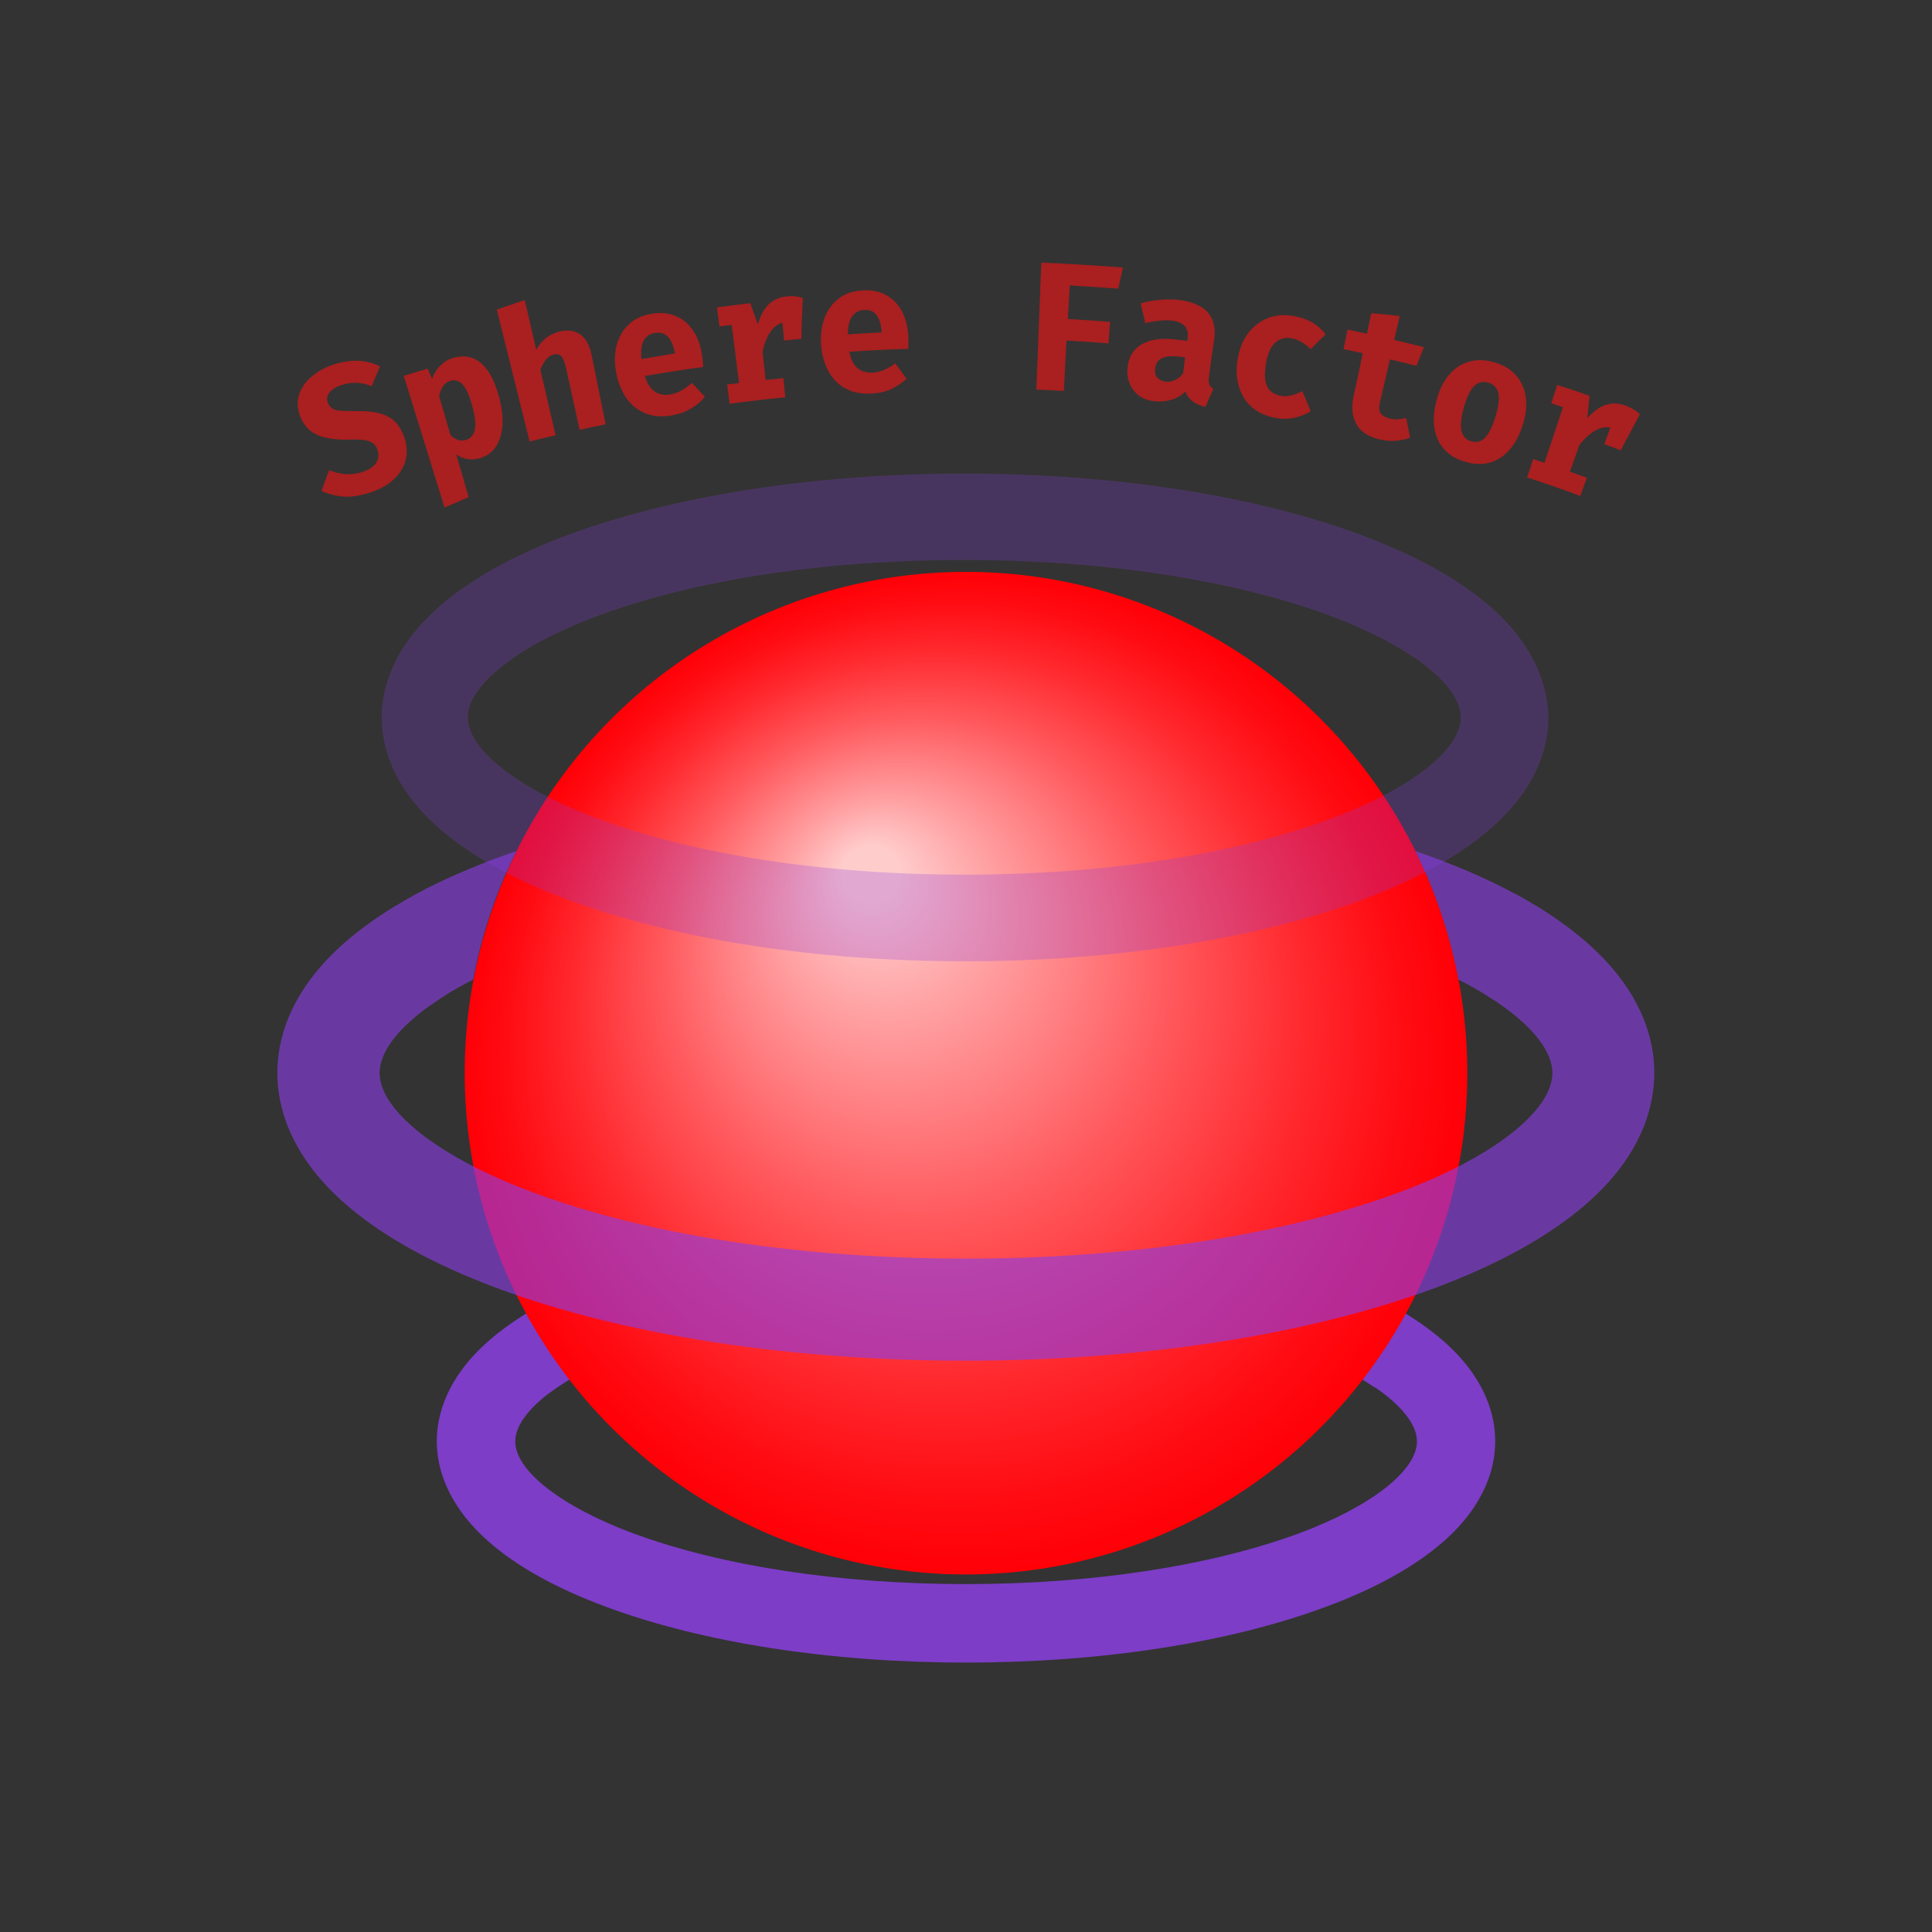 <?xml version="1.0" encoding="utf-8"?>
<!-- Generator: Adobe Illustrator 23.0.3, SVG Export Plug-In . SVG Version: 6.00 Build 0)  -->
<svg version="1.1" id="Layer_1" xmlns="http://www.w3.org/2000/svg" xmlns:xlink="http://www.w3.org/1999/xlink" x="0px" y="0px"
	 viewBox="0 0 1024 1024" style="enable-background:new 0 0 1024 1024;" xml:space="preserve">
<rect x="0" y="0" width="1024" height="1024" fill="#333333" stroke="none"/>
<style type="text/css">
	.st0{opacity:0.83;}
	.st1{fill:#8B3EE5;}
	.st2{fill:url(#SVGID_1_);}
	.st3{fill:url(#SVGID_2_);}
	.st4{opacity:0.62;fill:#8B3EE5;}
	.st5{opacity:0.25;fill:#8B3EE5;}
	.st6{fill:#AA1F1F;}
</style>
<g class="st0">
	<g>
		<path class="st1" d="M765.1,710.8c-14.5-12.7-34.5-24-59.4-33.5l7,48.5c23.9,12.3,38.3,26.3,38.3,38.2c0,15.5-24.5,34.6-62.5,48.7
			C641.6,830,579,839.6,512,839.6s-129.6-9.6-176.4-26.9c-38-14.1-62.5-33.2-62.5-48.7c0-11.5,13.5-25,36-37l-1-45.6
			c-20.2,8.6-36.7,18.4-49.1,29.3c-22.7,19.9-27.5,39.9-27.5,53.2c0,13.2,4.8,33.2,27.5,53.2c15,13.2,35.9,24.8,62.1,34.5
			c51.3,19.1,119.1,29.6,190.9,29.6s139.6-10.5,190.9-29.6c26.2-9.7,47.2-21.4,62.1-34.5c22.7-19.9,27.5-39.9,27.5-53.2
			C792.5,750.7,787.8,730.7,765.1,710.8z"/>
	</g>
	<path class="st1" d="M512,646.7c-71.8,0-139.6,10.5-190.9,29.6c-19.3,7.2-35.7,15.3-49,24.4l19.2,37.5c10.8-8.1,26-16.1,44.2-22.9
		c46.8-17.4,109.5-27,176.4-27s129.6,9.6,176.4,27c16.3,6,30.1,13,40.5,20.2l21-36.1c-12.9-8.5-28.7-16.3-47.1-23.1
		C651.6,657.2,583.8,646.7,512,646.7z"/>
</g>
<radialGradient id="SVGID_1_" cx="512" cy="568.789" r="265.681" fx="458.495" fy="457.321" gradientUnits="userSpaceOnUse">
	<stop  offset="5.656363e-02" style="stop-color:#FFCCCC"/>
	<stop  offset="0.238" style="stop-color:#FF9B9D"/>
	<stop  offset="0.505" style="stop-color:#FF595D"/>
	<stop  offset="0.73" style="stop-color:#FF292E"/>
	<stop  offset="0.901" style="stop-color:#FF0B12"/>
	<stop  offset="0.998" style="stop-color:#FF0007"/>
</radialGradient>
<circle class="st2" cx="512" cy="568.8" r="265.7"/>
<radialGradient id="SVGID_2_" cx="1544" cy="512" r="328" fx="1477.945" fy="374.385" gradientUnits="userSpaceOnUse">
	<stop  offset="1.634018e-02" style="stop-color:#FFFFFF"/>
	<stop  offset="4.081516e-02" style="stop-color:#F2F2F2"/>
	<stop  offset="0.152" style="stop-color:#BABABA"/>
	<stop  offset="0.267" style="stop-color:#888888"/>
	<stop  offset="0.382" style="stop-color:#5E5E5E"/>
	<stop  offset="0.499" style="stop-color:#3C3C3C"/>
	<stop  offset="0.618" style="stop-color:#222222"/>
	<stop  offset="0.739" style="stop-color:#0F0F0F"/>
	<stop  offset="0.864" style="stop-color:#040404"/>
	<stop  offset="0.998" style="stop-color:#000000"/>
</radialGradient>
<circle class="st3" cx="1544" cy="512" r="328"/>
<path class="st4" d="M841.1,499.6c-6.3-5.5-13.4-10.9-21.3-16c-0.7-0.4-1.3-0.8-2-1.3c-0.6-0.4-1.3-0.8-1.9-1.2
	c-0.8-0.5-1.6-1-2.4-1.4c-0.5-0.3-1.1-0.6-1.6-1c-1.3-0.8-2.7-1.6-4-2.3c-0.3-0.2-0.7-0.4-1-0.6c-1.2-0.7-2.4-1.3-3.7-2
	c-0.3-0.2-0.6-0.3-1-0.5c-12.5-6.7-26.5-12.9-41.9-18.6c-3.3-1.2-6.7-2.4-10.1-3.6c10.2,20.6,17.8,42.8,22.4,66l0.3,2
	c0,0,0.1,0,0.1,0.1c0,0,0,0,0,0c5.9,3,11.4,6.1,16.3,9.3c0.1,0,0.1,0.1,0.2,0.1c0.8,0.5,1.5,1,2.2,1.4c0.2,0.1,0.3,0.2,0.5,0.3
	c0.6,0.4,1.3,0.8,1.9,1.3c18.2,12.5,28.7,25.6,28.7,37.1c0,20.1-31.9,45-81.3,63.3c-60.9,22.6-142.4,35.1-229.5,35.1
	s-168.6-12.4-229.5-35.1c-49.4-18.3-81.3-43.2-81.3-63.3c0-10.6,8.8-22.4,24.3-34c0.6-0.4,1.2-0.9,1.8-1.3c0.3-0.2,0.5-0.4,0.8-0.5
	c0.9-0.6,1.7-1.2,2.6-1.8c0,0,0.1,0,0.1-0.1c0.9-0.6,1.8-1.2,2.7-1.8c0.2-0.1,0.4-0.3,0.6-0.4c0.8-0.5,1.7-1.1,2.5-1.6
	c0.1-0.1,0.3-0.2,0.4-0.3c2.1-1.3,4.3-2.6,6.5-3.8c0.1,0,0.1-0.1,0.2-0.1c1.1-0.6,2.3-1.3,3.4-1.9c0,0,0,0,0,0
	c1.2-0.6,2.4-1.3,3.7-1.9c4.5-24,12.3-46.9,22.8-68.1c-3.4,1.2-6.8,2.4-10.1,3.6c-12.9,4.8-24.7,9.9-35.6,15.3
	c-0.2,0.1-0.4,0.2-0.7,0.3c-1.2,0.6-2.3,1.2-3.4,1.8c-0.4,0.2-0.9,0.5-1.3,0.7c-0.9,0.5-1.7,0.9-2.6,1.4c-0.6,0.3-1.2,0.6-1.7,1
	c-0.7,0.4-1.4,0.8-2,1.1c-0.7,0.4-1.4,0.8-2.1,1.2c-0.5,0.3-1,0.6-1.5,0.9c-0.8,0.5-1.6,1-2.4,1.4c-0.2,0.1-0.5,0.3-0.7,0.4
	c-10.1,6.1-19,12.6-26.7,19.3c-29.6,25.9-35.8,51.9-35.8,69.2c0,17.2,6.2,43.2,35.8,69.2c19.5,17.1,46.7,32.2,80.8,44.9
	c66.7,24.8,154.9,38.4,248.3,38.4s181.6-13.7,248.3-38.4c34.1-12.7,61.3-27.8,80.8-44.9c29.6-25.9,35.8-51.9,35.8-69.2
	C876.9,551.6,870.7,525.6,841.1,499.6z"/>
<path class="st5" d="M790,321.6c-5.3-4.7-11.4-9.2-18.1-13.5c-0.6-0.4-1.1-0.7-1.7-1.1c-0.5-0.3-1.1-0.7-1.6-1
	c-0.7-0.4-1.3-0.8-2-1.2c-0.5-0.3-0.9-0.5-1.4-0.8c-1.1-0.7-2.3-1.3-3.4-2c-0.3-0.2-0.6-0.3-0.8-0.5c-1-0.6-2.1-1.1-3.1-1.7
	c-0.3-0.1-0.5-0.3-0.8-0.4c-10.6-5.7-22.5-10.9-35.5-15.8C665,262.5,590.3,251,511.2,251s-153.8,11.6-210.4,32.6
	c-10.9,4-20.9,8.4-30.1,13c-0.2,0.1-0.4,0.2-0.5,0.3c-1,0.5-2,1-2.9,1.5c-0.4,0.2-0.8,0.4-1.1,0.6c-0.7,0.4-1.5,0.8-2.2,1.2
	c-0.5,0.3-1,0.5-1.5,0.8c-0.6,0.3-1.2,0.6-1.7,1c-0.6,0.3-1.2,0.7-1.7,1c-0.4,0.2-0.9,0.5-1.3,0.7c-0.7,0.4-1.4,0.8-2,1.2
	c-0.2,0.1-0.4,0.3-0.6,0.4c-8.5,5.2-16.1,10.6-22.6,16.4c-25,22-30.3,44-30.3,58.6c0,14.6,5.3,36.6,30.3,58.6
	c16.5,14.5,39.6,27.3,68.5,38c56.5,21,131.3,32.6,210.4,32.6s153.8-11.6,210.4-32.6c28.9-10.7,52-23.5,68.5-38
	c25-22,30.3-44,30.3-58.6C820.3,365.6,815.1,343.6,790,321.6z M705.6,433.9C654,453,585,463.6,511.2,463.6S368.3,453,316.8,433.9
	c-41.8-15.5-68.9-36.6-68.9-53.7c0-8.9,7.4-19,20.6-28.8c0.5-0.4,0.9-0.7,1.4-1.1c0.2-0.2,0.5-0.3,0.7-0.5c0.6-0.4,1.2-0.9,1.8-1.3
	c0.1-0.1,0.2-0.2,0.3-0.2c0.7-0.5,1.5-1,2.2-1.5c0.3-0.2,0.5-0.3,0.8-0.5c0.5-0.3,1-0.7,1.6-1c0.3-0.2,0.6-0.4,0.9-0.6
	c0.5-0.3,1.1-0.7,1.7-1c0.3-0.2,0.5-0.3,0.8-0.5c0.8-0.5,1.6-0.9,2.4-1.4c0.3-0.2,0.6-0.3,0.9-0.5c0.6-0.3,1.1-0.6,1.7-0.9
	c0.4-0.2,0.7-0.4,1.1-0.6c8.8-4.7,18.8-9.2,29.8-13.3c51.6-19.2,120.6-29.7,194.4-29.7s142.8,10.5,194.4,29.7
	c9.9,3.7,19,7.7,27.1,11.9c0.3,0.2,0.7,0.3,1,0.5c0.5,0.3,1.1,0.6,1.6,0.9c0.3,0.2,0.6,0.3,0.9,0.5c0.5,0.3,1.1,0.6,1.6,0.9
	c0.3,0.2,0.6,0.3,0.9,0.5c0.6,0.3,1.1,0.6,1.7,0.9c0.2,0.1,0.5,0.3,0.7,0.4c0.6,0.4,1.2,0.7,1.8,1.1c0.2,0.1,0.4,0.2,0.5,0.3
	c2.3,1.4,4.6,2.9,6.7,4.3c15.4,10.6,24.3,21.7,24.3,31.4C774.5,397.2,747.4,418.3,705.6,433.9z"/>
<g>
	<g>
		<path class="st6" d="M214.5,232.4c1.3,4,1.4,7.8,0.5,11.5c-1,3.7-3,7-6,9.9c-3,2.9-7,5.2-12,7c-5.6,1.9-10.5,2.7-14.9,2.4
			c-4.4-0.4-8.3-1.4-11.7-3c1.6-4.4,2.4-6.6,4-11c3,1.2,6,1.9,9,2.1c3.1,0.2,6.2-0.3,9.4-1.4c2-0.7,3.6-1.6,4.9-2.7
			c1.3-1.1,2.1-2.4,2.6-3.9c0.4-1.4,0.4-3-0.2-4.7c-0.5-1.6-1.3-2.8-2.3-3.6c-1-0.8-2.5-1.4-4.4-1.7c-1.9-0.3-4.4-0.4-7.5-0.3
			c-5.2,0.2-9.7-0.2-13.2-1c-3.5-0.8-6.4-2.1-8.6-4c-2.2-1.9-3.9-4.5-5.1-7.6c-1.4-3.9-1.6-7.5-0.5-11.1c1.1-3.5,3.2-6.7,6.3-9.4
			c3.1-2.7,6.8-4.9,11.2-6.4c4.9-1.7,9.5-2.4,13.7-2.3c4.2,0.2,8.1,1.2,11.7,3c-1.8,4.2-2.6,6.3-4.4,10.5c-2.7-1.1-5.4-1.7-8.2-1.8
			c-2.7-0.1-5.4,0.4-7.9,1.2c-1.9,0.6-3.4,1.5-4.7,2.4c-1.2,1-2.1,2.1-2.5,3.2c-0.5,1.2-0.4,2.5,0.1,3.8c0.5,1.3,1.3,2.3,2.3,3
			c1.1,0.7,2.7,1.1,4.8,1.2c2.1,0.2,5,0.2,8.6,0.2c4.3-0.1,8.1,0.3,11.4,1.1c3.3,0.8,6.1,2.3,8.4,4.4
			C211.4,225.5,213.2,228.5,214.5,232.4z"/>
		<path class="st6" d="M240.2,189.7c4.2-1.2,7.9-1,11.1,0.4c3.2,1.5,5.8,4,8.1,7.7c2.2,3.6,4,8.2,5.4,13.6c1.3,5.1,1.8,9.9,1.5,14.3
			c-0.4,4.4-1.5,8.1-3.5,11.1c-2,3-4.9,5-8.6,6.1c-4.5,1.2-8.6,0.6-12.4-2.1c2.7,9.1,4,13.6,6.6,22.7c-5.2,2.2-7.7,3.3-12.8,5.5
			c-7.2-23.3-14.4-46.6-21.6-69.8c5.1-1.6,7.6-2.3,12.7-3.8c0.9,2.1,1.4,3.2,2.3,5.4c1.2-3.2,2.8-5.6,4.8-7.4
			C235.8,191.5,237.9,190.3,240.2,189.7z M238.8,201.8c-1.7,0.5-3,1.4-3.9,2.8c-1,1.4-1.7,3.1-2.2,5.2c2.4,8.4,3.7,12.5,6.1,20.9
			c1.4,1.2,2.7,2.1,4,2.5c1.3,0.4,2.6,0.4,4.1,0c2.4-0.7,4-2.4,4.7-5.2c0.7-2.8,0.3-6.9-1.2-12.5c-1.1-4.1-2.3-7.2-3.5-9.3
			c-1.2-2.1-2.5-3.5-3.8-4C241.7,201.5,240.3,201.4,238.8,201.8z"/>
		<path class="st6" d="M278.1,159c2.5,10.6,3.7,15.8,6.1,26.4c1.5-2.7,3.4-4.9,5.5-6.5c2.2-1.6,4.6-2.7,7.3-3.3
			c4.4-0.9,8-0.3,10.8,1.8c2.8,2.2,4.7,5.6,5.7,10.4c2.5,12.4,5,24.7,7.5,37.1c-5.5,1.1-8.3,1.7-13.8,2.9
			c-2.4-10.9-4.8-21.9-7.2-32.8c-0.7-3-1.5-5.1-2.4-6.1c-0.9-1.1-2.3-1.4-4.1-1c-1,0.2-1.9,0.7-2.8,1.4c-0.8,0.7-1.6,1.6-2.3,2.7
			s-1.4,2.4-2,3.9c2.7,11.6,5.4,23.2,8.1,34.8c-5.5,1.3-8.3,1.9-13.8,3.3c-5.8-23.3-11.6-46.6-17.4-69.9
			C269.4,162,272.3,161,278.1,159z"/>
		<path class="st6" d="M341.8,199.3c0.8,2.7,1.9,4.8,3.2,6.4c1.3,1.5,2.9,2.5,4.6,3.1c1.7,0.5,3.6,0.6,5.6,0.3
			c2.2-0.4,4.2-1.1,6.1-2.2c1.9-1.1,3.7-2.4,5.4-4c2.8,3,4.1,4.4,6.9,7.4c-1.9,2.4-4.3,4.4-7.3,6.2c-2.9,1.8-6.4,3-10.4,3.7
			c-5.3,0.9-10,0.5-14-1.2c-4-1.7-7.3-4.3-9.9-8c-2.6-3.7-4.4-8.2-5.4-13.4c-1-5-0.9-9.7,0.1-14.1c1.1-4.4,3.1-8.2,6.3-11.3
			c3.1-3.1,7.3-5.1,12.4-5.9c4.7-0.8,9-0.4,12.7,1.2c3.8,1.5,6.9,4.1,9.3,7.8c2.5,3.6,4.1,8.2,4.8,13.7c0.1,0.9,0.2,1.8,0.3,2.8
			c0.1,1,0.2,1.9,0.2,2.7C362.4,195.9,352,197.5,341.8,199.3z M347,176.5c-2.6,0.4-4.5,1.8-5.8,4c-1.2,2.2-1.7,5.5-1.2,9.8
			c7.1-1.2,10.6-1.8,17.7-3c-0.6-3.7-1.8-6.6-3.5-8.6C352.5,176.7,350.1,176,347,176.5z"/>
		<path class="st6" d="M386.7,214c-0.5-4.1-0.8-6.1-1.3-10.2c2.5-0.3,3.8-0.5,6.3-0.8c-1.3-10.3-2.6-20.6-3.9-30.8
			c-2.6,0.3-3.9,0.5-6.5,0.8c-0.5-4-0.8-6.1-1.3-10.1c7.1-0.9,10.6-1.4,17.7-2.2c1.6,4.5,2.4,6.7,4,11.2c1.3-4.6,3.2-8.1,5.7-10.6
			c2.5-2.4,5.8-3.9,9.8-4.2c1.7-0.2,3.2-0.2,4.5,0c1.3,0.2,2.6,0.4,3.8,0.8c-1.4,5.2-2,7.8-3.3,13c-0.9-0.2-1.8-0.3-2.7-0.3
			c-0.9,0-1.9,0-3,0.1c-3.2,0.3-5.9,2-8,5c-2.1,3-3.6,6.7-4.3,11c0.6,5.9,1,8.8,1.6,14.7c3.8-0.4,5.6-0.6,9.4-1
			c0.4,4.1,0.6,6.1,1,10.2C406.3,211.5,396.5,212.7,386.7,214z M415.6,180.5c-0.6-6-0.9-9-1.5-15c0.6-2.7,0.9-4,1.6-6.7
			c3.9-0.4,5.9-0.6,9.8-0.9c-0.4,8.7-0.5,13-0.8,21.7C421,179.9,419.2,180.1,415.6,180.5z"/>
		<path class="st6" d="M450.2,186.4c0.5,2.8,1.3,5,2.5,6.7c1.1,1.7,2.5,2.8,4.2,3.5c1.7,0.7,3.5,1,5.5,0.9c2.2-0.1,4.3-0.6,6.3-1.5
			c2-0.9,3.9-2,5.8-3.4c2.4,3.3,3.6,4.9,6,8.1c-2.2,2.1-4.8,3.9-7.9,5.4c-3.1,1.5-6.7,2.3-10.7,2.5c-5.4,0.3-9.9-0.6-13.8-2.7
			c-3.8-2.1-6.8-5.1-9-9.1c-2.2-4-3.5-8.6-3.9-13.9c-0.4-5.1,0.2-9.7,1.7-14c1.5-4.3,4-7.8,7.4-10.5c3.4-2.7,7.8-4.2,13-4.5
			c4.7-0.3,8.9,0.6,12.5,2.6c3.6,2,6.4,4.9,8.4,8.8c2,3.9,3.1,8.6,3.3,14.1c0,0.9,0,1.8,0,2.8c0,1-0.1,1.9-0.1,2.7
			C471,185.2,460.6,185.7,450.2,186.4z M457.9,164.3c-2.6,0.1-4.7,1.3-6.2,3.3c-1.5,2.1-2.3,5.3-2.3,9.6c7.1-0.5,10.7-0.6,17.9-1
			c-0.2-3.8-1-6.7-2.5-8.9C463.3,165.1,461,164.1,457.9,164.3z"/>
		<path class="st6" d="M567,151.3c-0.4,7.1-0.6,10.7-1,17.8c9,0.5,13.5,0.8,22.4,1.5c-0.4,4.6-0.5,6.8-0.9,11.4
			c-8.9-0.7-13.3-1-22.2-1.5c-0.6,10.7-0.9,16-1.4,26.7c-5.8-0.3-8.8-0.5-14.6-0.7c0.9-22.4,1.7-44.8,2.6-67.3
			c14.4,0.6,28.9,1.5,43.3,2.6c-1,4.5-1.5,6.7-2.5,11.2C582.5,152.2,577.3,151.9,567,151.3z"/>
		<path class="st6" d="M640.8,199.5c-0.3,1.9-0.2,3.4,0.2,4.3c0.4,0.9,1.1,1.7,2.1,2.3c-1.7,3.8-2.6,5.8-4.2,9.6
			c-2.7-0.7-5-1.6-6.7-2.9s-3.1-3-3.9-5.3c-2.1,2.1-4.6,3.6-7.5,4.4c-2.9,0.8-5.8,1.1-8.8,0.8c-4.8-0.5-8.5-2.4-11.1-5.7
			c-2.6-3.3-3.7-7.3-3.3-12c0.5-5.6,2.9-9.7,7.3-12.4c4.4-2.6,10.4-3.6,17.9-2.7c2.6,0.3,3.9,0.4,6.5,0.8c0.1-0.8,0.1-1.2,0.2-1.9
			c0.3-2.7-0.3-4.7-1.8-6.2c-1.5-1.5-3.8-2.4-7-2.7c-1.6-0.2-3.6-0.2-6.1,0.1c-2.5,0.2-5,0.6-7.6,1.3c-1-4.2-1.4-6.3-2.4-10.5
			c3.3-1,6.7-1.6,10.3-1.9c3.5-0.3,6.7-0.3,9.4,0c7.4,0.8,12.6,3.1,15.8,6.6c3.1,3.5,4.3,8.3,3.5,14.1
			C642.4,187.4,641.8,191.5,640.8,199.5z M617.9,202.3c1.5,0.2,3.2-0.1,4.9-0.9c1.8-0.8,3.2-2,4.3-3.7c0.4-3.3,0.6-5,1-8.3
			c-1.4-0.2-2.1-0.3-3.5-0.4c-4-0.5-7-0.1-9,1c-2,1.1-3.1,2.9-3.4,5.4c-0.2,2,0.2,3.6,1.2,4.8C614.4,201.3,615.9,202,617.9,202.3z"
			/>
		<path class="st6" d="M678.9,209.8c1.9,0.3,3.8,0.3,5.7-0.3c1.9-0.5,3.7-1.2,5.7-2.2c1.8,4.3,2.7,6.4,4.4,10.7
			c-2.4,1.5-5.2,2.6-8.4,3.4c-3.2,0.7-6.6,0.8-10.2,0.1c-5-0.9-9.1-2.7-12.4-5.5c-3.3-2.8-5.6-6.4-6.9-10.7
			c-1.4-4.3-1.7-9.1-0.9-14.4c0.8-5.3,2.5-9.9,5.2-13.7c2.7-3.8,6.1-6.6,10.4-8.4c4.2-1.8,9-2.2,14.3-1.3c3.7,0.7,7,1.8,9.7,3.4
			c2.7,1.6,5.1,3.7,7.1,6.3c-3.2,3.1-4.8,4.7-8,7.9c-1.4-1.5-3-2.8-4.7-3.8c-1.7-1-3.6-1.7-5.5-2c-3.3-0.6-6.1,0.2-8.5,2.3
			c-2.4,2.1-4.1,6-5,11.7c-0.6,3.7-0.6,6.8-0.1,9.1c0.6,2.3,1.6,4.1,3,5.2C675.2,208.7,676.9,209.5,678.9,209.8z"/>
		<path class="st6" d="M747.4,232c-2.1,0.8-4.6,1.3-7.3,1.6c-2.8,0.3-5.7,0-8.9-0.7c-6-1.4-10.1-4.1-12.3-8.1
			c-2.2-4-2.7-8.9-1.5-14.7c2-9.2,3-13.7,4.9-22.9c-4.1-0.9-6.1-1.3-10.2-2.1c0.8-4.1,1.3-6.2,2.1-10.4c4.1,0.8,6.2,1.3,10.3,2.2
			c0.9-4.4,1.4-6.6,2.3-10.9c6,0.5,9.1,0.8,15.1,1.5c-1.2,5.1-1.8,7.6-2.9,12.7c6.3,1.4,9.4,2.2,15.7,3.8c-1.6,4-2.4,6-3.9,9.9
			c-5.6-1.4-8.5-2.1-14.1-3.4c-2.1,9.1-3.2,13.7-5.3,22.8c-0.6,2.5-0.5,4.4,0.4,5.7c0.8,1.3,2.4,2.2,4.7,2.8
			c1.6,0.4,3.2,0.5,4.7,0.4c1.5-0.1,2.8-0.3,4.1-0.7C746.1,225.7,746.6,227.8,747.4,232z"/>
		<path class="st6" d="M791.9,192c5,1.4,8.9,3.8,11.7,7c2.8,3.2,4.5,7.1,5.1,11.6c0.6,4.5,0.1,9.3-1.6,14.6
			c-1.7,5.5-4.1,9.9-7.1,13.3c-3,3.4-6.5,5.6-10.4,6.7c-3.9,1.1-8.2,1-12.9-0.4c-4.7-1.3-8.3-3.5-11.1-6.5c-2.8-3-4.5-6.7-5.3-11.2
			c-0.7-4.4-0.4-9.5,1.1-15c1.4-5.3,3.5-9.7,6.4-13.2c2.9-3.5,6.4-5.9,10.5-7.1C782.4,190.5,787,190.6,791.9,192z M788.8,202.8
			c-2.9-0.8-5.4-0.2-7.5,1.9c-2.1,2.1-3.9,5.8-5.4,11.2c-1.5,5.5-1.9,9.7-1.3,12.5c0.7,2.8,2.4,4.7,5.2,5.5c2.8,0.8,5.3,0.2,7.3-1.9
			c2.1-2.1,3.9-5.8,5.6-11.4c1.6-5.3,2.1-9.4,1.4-12.3C793.5,205.5,791.7,203.7,788.8,202.8z"/>
		<path class="st6" d="M809.4,253.1c1.3-3.9,1.9-5.9,3.2-9.8c2.4,0.8,3.6,1.2,6,2c3.3-9.8,6.6-19.7,9.8-29.5
			c-2.5-0.8-3.7-1.2-6.2-2.1c1.3-3.9,1.9-5.8,3.2-9.7c6.9,2.2,10.3,3.4,17.1,5.8c-0.5,4.7-0.7,7.1-1.2,11.9c3.1-3.6,6.4-6,9.8-7.1
			c3.4-1.1,7-1,10.8,0.5c1.6,0.6,3,1.3,4.1,2c1.2,0.7,2.2,1.5,3.1,2.4c-3.5,4.1-5.2,6.2-8.7,10.3c-0.8-0.6-1.5-1.1-2.4-1.5
			c-0.8-0.4-1.7-0.8-2.8-1.2c-3.1-1.1-6.2-0.8-9.5,1c-3.2,1.8-6.1,4.5-8.7,8c-2,5.6-2.9,8.4-4.9,13.9c3.6,1.3,5.4,1.9,9,3.2
			c-1.4,3.9-2.1,5.8-3.5,9.7C828.4,259.4,818.9,256.1,809.4,253.1z M850.3,235.4c2.1-5.7,3.1-8.5,5.2-14.1c1.7-2.1,2.6-3.2,4.3-5.3
			c3.8,1.4,5.6,2.1,9.4,3.5c-4.1,7.7-6.1,11.5-10.2,19.2C855.5,237.3,853.7,236.7,850.3,235.4z"/>
	</g>
</g>
</svg>
